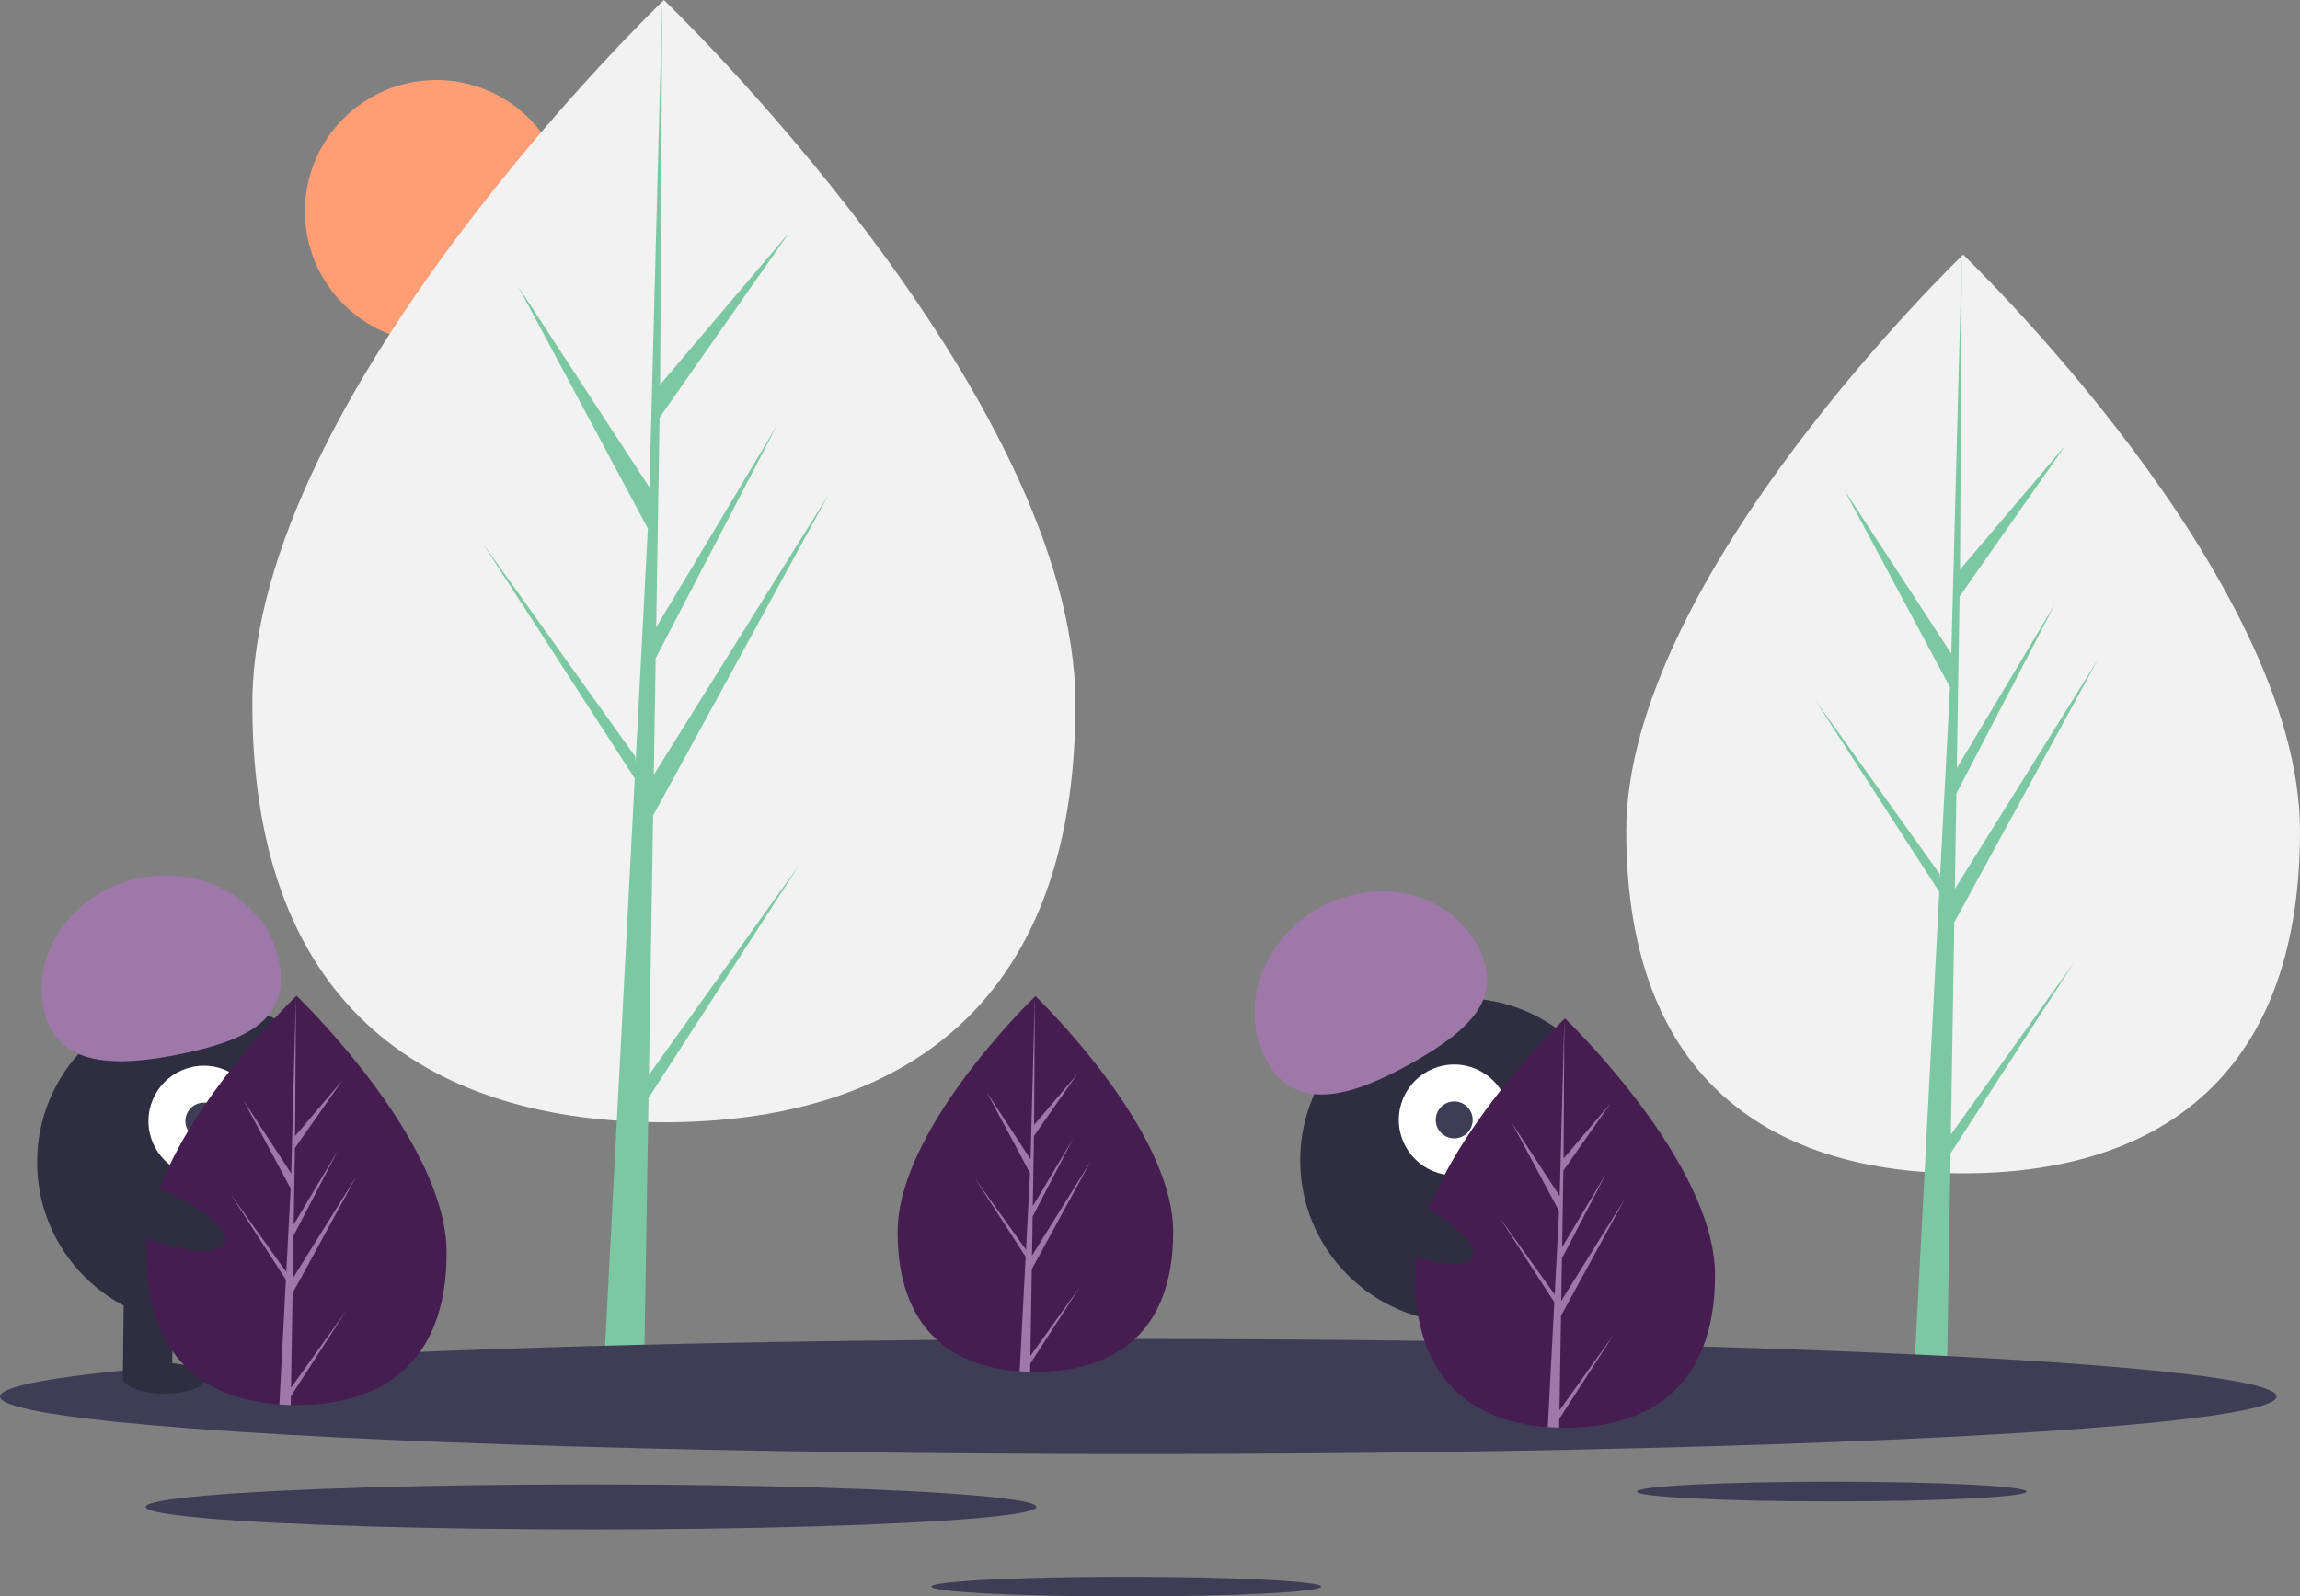 <svg xmlns="http://www.w3.org/2000/svg" width="1120.596" height="777.916" viewBox="0 0 1120.596 777.916">
  <rect x="0" y="0" width="1120.596" height="777.916" fill="#808080" stroke="none"/>
  <g id="Group_28" data-name="Group 28" transform="translate(-261.047 -89.706)">
    <circle id="Ellipse_378" data-name="Ellipse 378" cx="64" cy="64" r="64" transform="translate(409.639 128.706)" fill="#ff9e75"/>
    <path id="Path_59" data-name="Path 59" d="M563.68,404.164c0,151.011-89.774,203.739-200.516,203.739S162.649,555.175,162.649,404.164,363.165,61.042,363.165,61.042,563.68,253.152,563.68,404.164Z" transform="translate(221.343 28.664)" fill="#f2f2f2"/>
    <path id="Path_60" data-name="Path 60" d="M316.156,523.761l2.054-126.383,85.464-156.354L318.532,377.552l.923-56.827,58.9-113.12L319.7,305.687h0l1.66-102.206,63.074-90.058-62.812,73.986L322.658,0l-6.52,248.1.536-10.235L252.547,139.7l63.1,117.8-5.975,114.146-.178-3.029-73.928-103.3,73.7,114-.747,14.275-.134.215.061,1.172-15.159,289.6h20.254l2.43-149.584L389.5,421.285Z" transform="translate(261.047 89.706)" fill="#7bc8a3"/>
    <path id="Path_61" data-name="Path 61" d="M1160.3,466.014c0,123.61-73.484,166.77-164.132,166.77s-164.132-43.16-164.132-166.77S996.165,185.152,996.165,185.152,1160.3,342.4,1160.3,466.014Z" transform="translate(221.343 28.664)" fill="#f2f2f2"/>
    <path id="Path_62" data-name="Path 62" d="M950.482,552.833l1.68-103.45L1022.12,321.4,952.426,433.154l.756-46.515,48.218-92.6-48.018,80.285h0l1.359-83.66,51.629-73.717-51.416,60.562.85-153.4-5.337,203.078.439-8.377-52.492-80.347,51.65,96.429-4.891,93.434-.146-2.48-60.513-84.553,60.33,93.314-.612,11.685-.109.176.05.959-12.409,237.05h16.579l1.989-122.441,60.178-93.085Z" transform="translate(261.047 89.706)" fill="#7bc8a3"/>
    <ellipse id="Ellipse_379" data-name="Ellipse 379" cx="554.592" cy="28.034" rx="554.592" ry="28.034" transform="translate(261.047 742.151)" fill="#3f3d56"/>
    <ellipse id="Ellipse_380" data-name="Ellipse 380" cx="94.989" cy="4.802" rx="94.989" ry="4.802" transform="translate(1058.503 811.702)" fill="#3f3d56"/>
    <ellipse id="Ellipse_381" data-name="Ellipse 381" cx="94.989" cy="4.802" rx="94.989" ry="4.802" transform="translate(714.778 858.019)" fill="#3f3d56"/>
    <ellipse id="Ellipse_382" data-name="Ellipse 382" cx="217.014" cy="10.97" rx="217.014" ry="10.97" transform="translate(331.977 813.015)" fill="#3f3d56"/>
    <circle id="Ellipse_383" data-name="Ellipse 383" cx="79" cy="79" r="79" transform="translate(279.13 576.976)" fill="#2f2e41"/>
    <rect id="Rectangle_7" data-name="Rectangle 7" width="24" height="43" transform="translate(321.404 717.547) rotate(0.675)" fill="#2f2e41"/>
    <rect id="Rectangle_8" data-name="Rectangle 8" width="24" height="43" transform="translate(369.4 718.112) rotate(0.675)" fill="#2f2e41"/>
    <ellipse id="Ellipse_384" data-name="Ellipse 384" cx="7.5" cy="20" rx="7.5" ry="20" transform="translate(320.801 768.542) rotate(-89.325)" fill="#2f2e41"/>
    <ellipse id="Ellipse_385" data-name="Ellipse 385" cx="7.5" cy="20" rx="7.5" ry="20" transform="translate(368.809 768.108) rotate(-89.325)" fill="#2f2e41"/>
    <circle id="Ellipse_386" data-name="Ellipse 386" cx="27" cy="27" r="27" transform="translate(333.366 609.001)" fill="#fff"/>
    <circle id="Ellipse_387" data-name="Ellipse 387" cx="9" cy="9" r="9" transform="translate(351.366 627.001)" fill="#3f3d56"/>
    <path id="Path_63" data-name="Path 63" d="M61.026,552.946c-6.042-28.641,14.688-57.265,46.3-63.934s62.138,11.143,68.18,39.784-14.978,38.93-46.591,45.6S67.068,581.587,61.026,552.946Z" transform="translate(221.343 28.664)" fill="#9e78a8"/>
    <path id="Path_64" data-name="Path 64" d="M257.3,671.384c0,55.076-32.74,74.306-73.13,74.306q-1.4,0-2.8-.031c-1.871-.04-3.725-.129-5.556-.254-36.451-2.58-64.771-22.8-64.771-74.021,0-53.008,67.739-119.9,72.827-124.846l.009-.009c.2-.192.294-.285.294-.285S257.3,616.308,257.3,671.384Z" transform="translate(221.343 28.664)" fill="#451d50"/>
    <path id="Path_65" data-name="Path 65" d="M181.5,737.265l26.747-37.374-26.814,41.477-.071,4.291c-1.871-.04-3.725-.129-5.556-.254l2.883-55.1-.022-.428.049-.08.272-5.2-26.881-41.58,26.965,37.677.062,1.1,2.179-41.633L158.3,597.194,181.6,632.852l2.268-86.314.009-.294v.285l-.379,68.064L206.4,587.61l-23,32.847-.606,37.276,21.391-35.774L182.7,663.217l-.339,20.723,31.056-49.792L182.25,691.172Z" transform="translate(221.343 28.664)" fill="#9e78a8"/>
    <circle id="Ellipse_388" data-name="Ellipse 388" cx="79" cy="79" r="79" transform="translate(894.532 576.121)" fill="#2f2e41"/>
    <rect id="Rectangle_9" data-name="Rectangle 9" width="24" height="43" transform="matrix(0.956, -0.294, 0.294, 0.956, 957.332, 724.966)" fill="#2f2e41"/>
    <rect id="Rectangle_10" data-name="Rectangle 10" width="24" height="43" transform="matrix(0.956, -0.294, 0.294, 0.956, 1003.214, 710.866)" fill="#2f2e41"/>
    <ellipse id="Ellipse_389" data-name="Ellipse 389" cx="20" cy="7.5" rx="20" ry="7.5" transform="matrix(0.956, -0.294, 0.294, 0.956, 967.908, 759.378)" fill="#2f2e41"/>
    <ellipse id="Ellipse_390" data-name="Ellipse 390" cx="20" cy="7.5" rx="20" ry="7.5" transform="matrix(0.956, -0.294, 0.294, 0.956, 1013.496, 744.321)" fill="#2f2e41"/>
    <circle id="Ellipse_391" data-name="Ellipse 391" cx="27" cy="27" r="27" transform="translate(942.569 608.416)" fill="#fff"/>
    <circle id="Ellipse_392" data-name="Ellipse 392" cx="9" cy="9" r="9" transform="translate(960.569 626.416)" fill="#3f3d56"/>
    <path id="Path_66" data-name="Path 66" d="M657.355,578.743c-14.49-25.433-3.478-59.016,24.594-75.009s62.576-8.341,77.065,17.093-2.391,41.643-30.463,57.637S671.845,604.176,657.355,578.743Z" transform="translate(221.343 28.664)" fill="#9e78a8"/>
    <path id="Path_67" data-name="Path 67" d="M611.3,661.3c0,50.557-30.054,68.21-67.13,68.21q-1.288,0-2.573-.029c-1.718-.037-3.419-.119-5.1-.233-33.461-2.368-59.457-20.929-59.457-67.948,0-48.659,62.181-110.059,66.852-114.6l.008-.008c.18-.176.27-.262.27-.262S611.3,610.742,611.3,661.3Z" transform="translate(221.343 28.664)" fill="#451d50"/>
    <path id="Path_68" data-name="Path 68" d="M541.72,721.774l24.552-34.307-24.614,38.074-.065,3.939c-1.718-.037-3.419-.119-5.1-.233l2.646-50.582-.02-.393.045-.074.25-4.777-24.675-38.168,24.753,34.586.057,1.014,2-38.217L520.423,593.2l21.383,32.733,2.082-79.232.008-.27v.262l-.348,62.48L564.579,584.4l-21.117,30.152-.556,34.217,19.636-32.839L542.825,653.8l-.311,19.023,28.508-45.706-28.614,52.344Z" transform="translate(221.343 28.664)" fill="#9e78a8"/>
    <path id="Path_69" data-name="Path 69" d="M875.3,682.384c0,55.076-32.74,74.306-73.13,74.306q-1.4,0-2.8-.031c-1.871-.04-3.725-.129-5.556-.254-36.451-2.58-64.771-22.8-64.771-74.021,0-53.008,67.739-119.9,72.827-124.846l.009-.009c.2-.192.294-.285.294-.285S875.3,627.308,875.3,682.384Z" transform="translate(221.343 28.664)" fill="#451d50"/>
    <path id="Path_70" data-name="Path 70" d="M799.5,748.265l26.747-37.374-26.814,41.477-.071,4.291c-1.871-.04-3.725-.129-5.556-.254l2.883-55.1-.022-.428.049-.08.272-5.2-26.881-41.58,26.965,37.677.062,1.1,2.179-41.633L776.3,608.194,799.6,643.852l2.268-86.314.009-.294v.285l-.379,68.064L824.4,598.61l-23,32.847-.606,37.276,21.391-35.775L800.7,674.217l-.339,20.723,31.056-49.792L800.25,702.172Z" transform="translate(221.343 28.664)" fill="#9e78a8"/>
    <ellipse id="Ellipse_393" data-name="Ellipse 393" cx="12.4" cy="39.5" rx="12.4" ry="39.5" transform="translate(901.858 679.762) rotate(-64.626)" fill="#2f2e41"/>
    <ellipse id="Ellipse_394" data-name="Ellipse 394" cx="12.4" cy="39.5" rx="12.4" ry="39.5" transform="translate(292.584 677.298) rotate(-68.159)" fill="#2f2e41"/>
  </g>
</svg>
